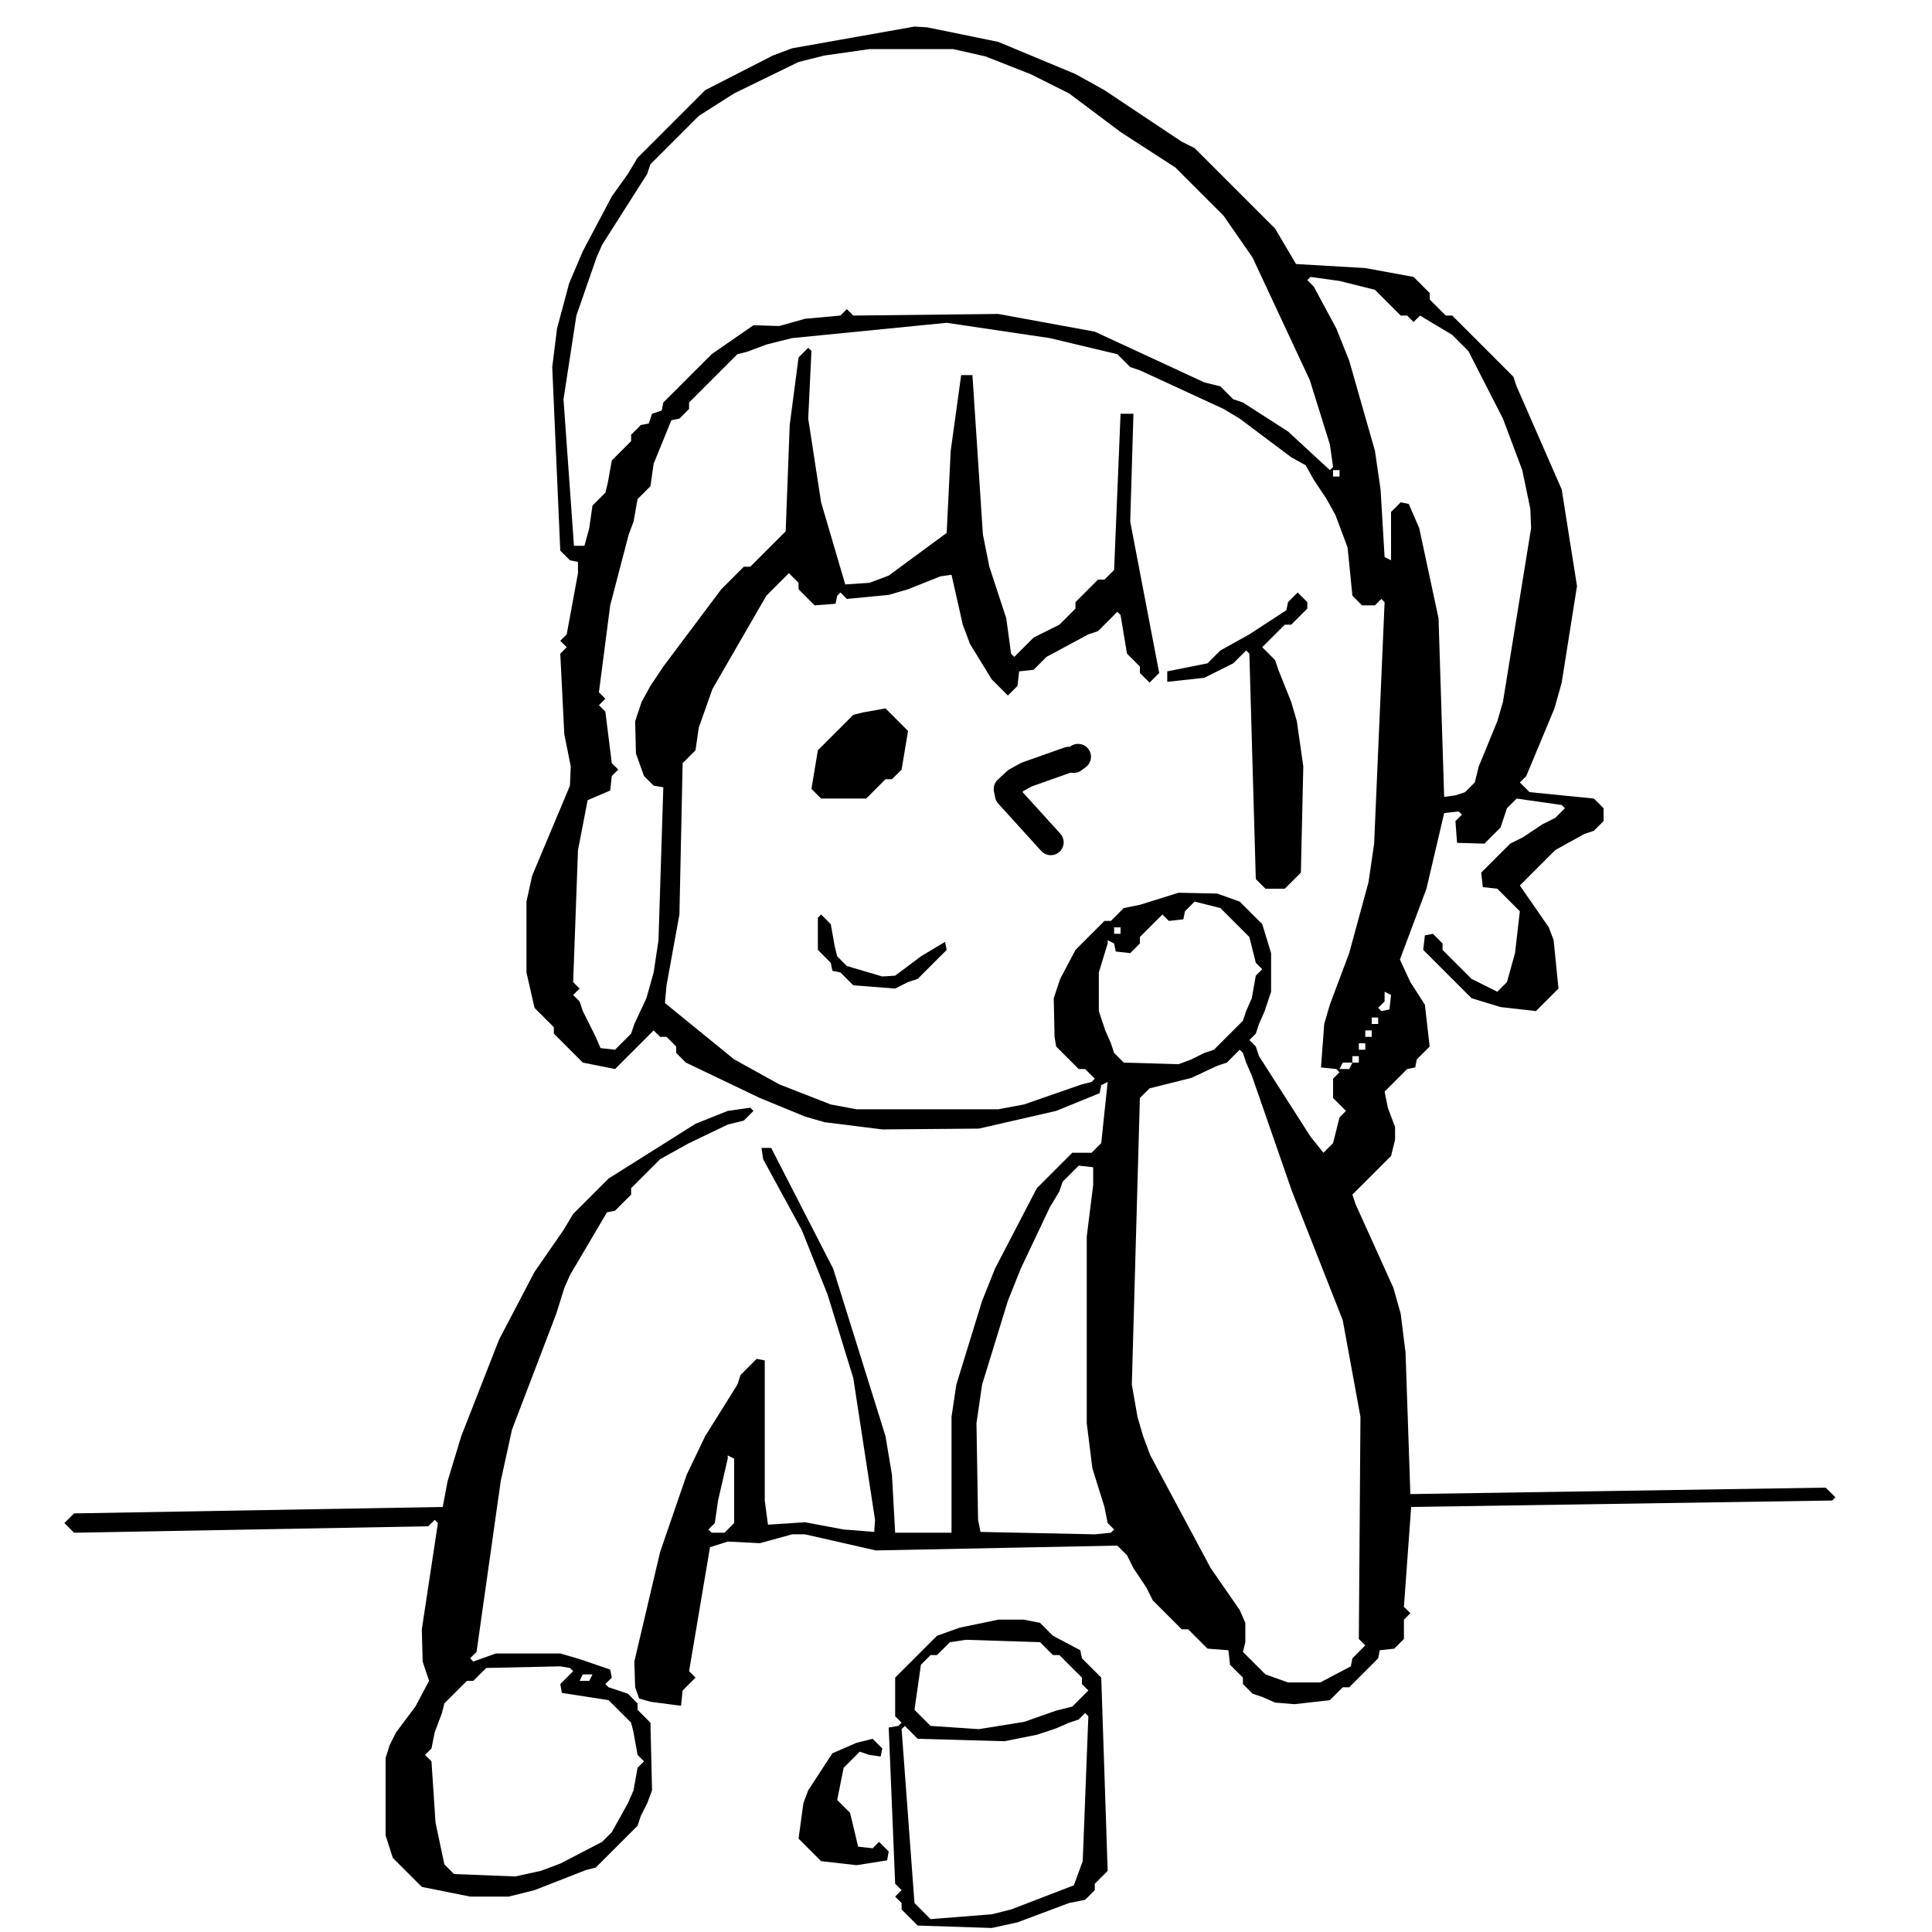 <?xml version="1.0" encoding="UTF-8"?>
<svg
  xmlns:xlink="http://www.w3.org/1999/xlink"
  xmlns="http://www.w3.org/2000/svg"
  width="100"
  height="100"
  viewBox="-190 250 300 300"
>
  <path
    fill="none"
    stroke-width="4"
    stroke-linecap="round"
    stroke-linejoin="round"
    d="M-22.593 367.509 L-23.265 368.017 L-24.043 367.957 L-30.596 370.276 L-32.226 371.171 L-33.697 372.519 L-33.502 373.451 L-26.836 380.794 "
    stroke="CanvasText"
  />
  <path
    fill-rule="evenodd"
    d="M-36 549.375 L-47.5 549 L-50 546.5 L-50 545.5 L-51 544.5 L-50 543.5 L-51 542.5 L-52 518.25 L-50.5 518 L-50 517.5 L-51 516.5 L-51 510.5 L-44.5 504 L-41 502.75 L-35 501.5 L-31 501.5 L-28.5 502 L-26.5 504 L-22.25 506.25 L-22 507.5 L-19 510.5 L-18 540.5 L-20 542.5 L-20 543.5 L-21.5 545 L-24 545.5 L-32 548.5 L-36 549.375 M-38 518.5 L-31 517.375 L-26 515.625 L-23.5 515 L-21 512.5 L-22 511.5 L-22 510.5 L-25.5 507 L-26.5 507 L-28.5 505 L-40 504.625 L-42.5 505 L-44.5 507 L-45.5 507 L-47 508.5 L-48 515.5 L-45.5 518 L-38 518.5 M-36 547.25 L-33 546.5 L-23.25 542.75 L-21.875 539 L-21 516.5 L-21.5 516 L-22.5 517 L-24 517.5 L-26 518.375 L-29 519.375 L-34 520.375 L-47.5 520 L-49.5 518 L-50 518.5 L-48 545.5 L-45.5 548 L-36 547.25 "
    fill="CanvasText"
  />
  <path
    fill-rule="evenodd"
    d="M-57 539.625 L-62.5 539 L-66 535.5 L-65.25 530 L-64.5 528 L-60.75 522.25 L-57 520.625 L-54.5 520 L-53 521.5 L-53.25 522.75 L-55 522.5 L-56.5 522 L-59 524.5 L-60 529.5 L-58 531.5 L-56.75 536.75 L-54.5 537 L-53.5 536 L-52 537.5 L-52.25 538.875 L-57 539.625 "
    fill="CanvasText"
  />
  <path
    fill-rule="evenodd"
    d="M-51 403.5 L-57.5 403 L-59.5 401 L-60.75 400.75 L-61 399.5 L-63 397.5 L-63 392.5 L-62.5 392 L-61 393.5 L-60.375 397 L-60 398.5 L-58.5 400 L-53 401.625 L-51 401.5 L-47 398.5 L-43.25 396.25 L-43 397.5 L-47.5 402 L-49 402.5 L-51 403.5 "
    fill="CanvasText"
  />
  <path
    fill-rule="evenodd"
    d="M-111 544.5 L-117 544.5 L-124.5 543 L-129 538.5 L-130.125 535 L-130.125 523 L-129.5 521 L-128.5 519 L-125.5 515 L-123.375 511 L-124.375 508 L-124.5 503 L-122 486.5 L-122.5 486 L-123.5 487 L-178.5 488 L-180 486.5 L-178.5 485 L-121.25 484 L-120.5 480 L-118.375 473 L-112.5 458 L-107 447.5 L-102.5 441 L-101 438.5 L-95.5 433 L-82 424.5 L-77 422.5 L-73.5 422 L-73 422.5 L-74.5 424 L-77 424.625 L-83 427.5 L-87.5 430 L-92 434.5 L-92 435.5 L-94.5 438 L-95.75 438.25 L-101.5 448 L-102.375 450 L-103.625 454 L-110.5 472 L-112.25 480 L-116 506.5 L-117 507.5 L-116.5 508 L-113 506.75 L-103 506.75 L-100 507.625 L-95.25 509.25 L-95 510.5 L-96 511.5 L-95.5 512 L-92.5 513 L-91 514.5 L-91 515.5 L-89 517.5 L-88.75 528 L-89.5 530 L-90.5 532 L-91 533.5 L-97.5 540 L-99 540.375 L-107 543.5 L-111 544.5 M-110 541.375 L-106 540.5 L-103 539.375 L-96.5 536 L-95 534.5 L-92.5 530 L-91.625 528 L-91 524.5 L-90 523.5 L-91 522.5 L-91.625 519 L-92 517.5 L-95.5 514 L-102.75 512.875 L-103 511.5 L-101 509.5 L-101.5 509 L-103 508.75 L-114.5 509 L-116.5 511 L-117.5 511 L-121 514.5 L-121.375 516 L-122.5 519 L-123 521.5 L-124 522.5 L-123 523.5 L-122.375 533 L-121 539.5 L-119.5 541 L-110 541.375 M-98.5 511 L-98 510 L-99.5 510 L-100 511 L-98.5 511 "
    fill="CanvasText"
  />
  <path
    fill-rule="evenodd"
    d="M9.5 388 L6.5 388 L5 386.5 L4 351.5 L3.5 351 L1.5 353 L-3 355.25 L-8.75 355.875 L-8.75 354.25 L-2.5 353 L-0.5 351 L4 348.5 L9.75 344.75 L10 343.5 L11.5 342 L13 343.5 L13 344.5 L10.5 347 L9.5 347 L6 350.5 L8 352.5 L8.5 354 L10.5 359 L11.375 362 L12.375 369 L12 385.5 L9.5 388 "
    fill="CanvasText"
  />
  <path
    fill-rule="evenodd"
    d="M-55.5 374 L-62.5 374 L-64 372.5 L-63 366.5 L-57.5 361 L-56 360.625 L-52.5 360 L-49 363.5 L-50 369.5 L-51.5 371 L-52.5 371 L-55.5 374 "
    fill="CanvasText"
  />
  <path
    fill-rule="evenodd"
    d="M11 514.625 L8 514.375 L6 513.5 L4.5 513 L3 511.5 L3 510.5 L1 508.5 L0.75 506.25 L-2.5 506 L-5.5 503 L-6.5 503 L-11 498.5 L-12 496.5 L-14 493.5 L-15 491.5 L-16.5 490 L-54 490.75 L-65 488.25 L-67 488.25 L-72 489.625 L-77 489.375 L-79.75 490.25 L-83 509.5 L-82 510.5 L-84 512.5 L-84.25 514.875 L-89 514.25 L-90.75 513.75 L-91.375 512 L-91.5 508 L-87.5 491 L-83.375 479 L-80.5 473 L-75.5 465 L-75 463.5 L-72.5 461 L-71.25 461.25 L-71.25 483 L-70.75 486.75 L-65 486.375 L-59 487.5 L-54.25 487.875 L-54.125 486 L-57.5 464 L-61.5 451 L-65.5 441 L-71.5 430 L-71.75 428.25 L-70.25 428.25 L-60.625 447 L-52.5 473 L-51.5 479 L-51 488 L-42.25 488 L-42.25 470 L-41.5 465 L-37.5 452 L-35.5 447 L-29 434.5 L-23.5 429 L-20.5 429 L-19 427.5 L-18 418 L-19 418.5 L-19.25 419.75 L-26 422.5 L-38 425.25 L-53 425.375 L-62 424.25 L-65 423.375 L-72 420.5 L-83.5 415 L-85 413.5 L-85 412.5 L-86.5 411 L-87.5 411 L-88.5 410 L-94.5 416 L-99.5 415 L-104 410.5 L-104 409.5 L-107 406.5 L-108.25 401 L-108.25 390 L-107.375 386 L-101.5 372 L-101.375 369 L-102.375 364 L-103 351.5 L-102 350.5 L-103 349.5 L-102 348.5 L-100.25 339 L-100.25 337.25 L-101.5 337 L-103 335.5 L-104.25 307 L-103.5 301 L-101.625 294 L-99.5 289 L-95 280.5 L-92.5 277 L-91 274.5 L-80.5 264 L-70 258.625 L-67 257.5 L-48 254.125 L-46 254.25 L-35 256.5 L-23 261.5 L-18.5 264 L-6.5 272 L-4.5 273 L8 285.5 L11.25 291 L22 291.625 L29.5 293 L32 295.5 L32 296.5 L34.5 299 L35.5 299 L45 308.5 L45.5 310 L52.5 326 L54.875 341 L52.5 356 L51.375 360 L47 370.5 L46 371.5 L47.5 373 L57.5 374 L59 375.5 L59 377.5 L57.5 379 L56 379.5 L51.5 382 L46 387.5 L50.5 394 L51.25 396 L52 403.5 L48.5 407 L43 406.375 L38.5 405 L31 397.5 L31.25 395.25 L32.5 395 L34 396.5 L34 397.5 L38.5 402 L42.5 404 L44 402.5 L45.25 398 L46 391.5 L42.5 388 L40.25 387.75 L40 385.5 L44.5 381 L46.5 380 L49.5 378 L51.5 377 L53 375.5 L52.5 375 L45.5 374 L44 375.5 L43 378.5 L40.5 381 L36.25 380.875 L36 377.5 L37 376.5 L36.5 376 L34.25 376.25 L31.5 388 L27.375 399 L29 402.5 L31.25 406 L32 412.5 L30 414.5 L29.75 415.75 L28.5 416 L25 419.5 L25.5 422 L26.625 425 L26.625 427 L26 429.5 L20 435.5 L20.5 437 L26.375 450 L27.5 454 L28.25 460 L29 482 L93.5 481 L95 482.5 L94.5 483 L29.125 484 L28 499.5 L29 500.5 L28 501.5 L28 504.5 L26.5 506 L24.25 506.25 L24 507.5 L19.5 512 L18.5 512 L16.5 514 L11 514.625 M16.5 323 L17 322.5 L16.5 319 L13.375 309 L4.5 290 L0 283.5 L-7.5 276 L-16 270.5 L-24 264.5 L-30 261.5 L-37 258.75 L-42 257.625 L-55 257.625 L-62 258.625 L-66 259.625 L-76 264.5 L-81.5 268 L-89 275.5 L-89.5 277 L-96.5 288 L-97.375 290 L-100.5 299 L-102.5 312 L-100.875 334.75 L-99.25 334.75 L-98.5 332 L-98 328.5 L-96 326.5 L-95.625 325 L-95 321.5 L-92 318.5 L-92 317.5 L-90.5 316 L-89.25 315.75 L-88.75 314.25 L-87.25 313.75 L-87 312.5 L-79.5 305 L-73 300.5 L-69 300.625 L-65 299.5 L-59.5 299 L-58.5 298 L-57.5 299 L-35 298.75 L-20 301.5 L-3 309.375 L-0.5 310 L1.5 312 L3 312.5 L10 317 L16.5 323 M15.5 429 L17 427.5 L18 423.5 L19 422.5 L17 420.5 L17 417.5 L18 416.5 L17.5 416 L15.125 415.75 L15.625 409 L16.5 406 L19.5 398 L22.5 387 L23.375 381 L25 343.5 L24.5 343 L23.5 344 L21.5 344 L20 342.5 L19.25 335 L17.375 330 L16 327.5 L14 324.5 L12.75 322.25 L10.5 321 L2.5 315 L0 313.5 L-13 307.5 L-14.5 307 L-16.5 305 L-27 302.5 L-43 300.125 L-67 302.5 L-71 303.5 L-74 304.625 L-75.5 305 L-83 312.5 L-83 313.5 L-84.5 315 L-85.75 315.25 L-88.5 322 L-89 325.5 L-91 327.5 L-91.625 331 L-92.375 333 L-95.25 344 L-97 357.5 L-96 358.5 L-97 359.5 L-96 360.5 L-95 368.5 L-94 369.5 L-95 370.5 L-95.25 372.75 L-98.75 374.25 L-100.25 382 L-101 402.5 L-100 403.5 L-101 404.5 L-100 405.5 L-99.5 407 L-97.5 411 L-96.75 412.75 L-94.5 413 L-92 410.5 L-91.5 409 L-89.625 405 L-88.5 401 L-87.75 396 L-87 372.25 L-88.5 372 L-90 370.5 L-91.25 367 L-91.375 362 L-90.375 359 L-89 356.5 L-87 353.5 L-78 341.5 L-74.5 338 L-73.5 338 L-68 332.5 L-67.375 316 L-66 305.5 L-64.5 304 L-64 304.5 L-64.5 315 L-62.5 328 L-58.75 340.75 L-55 340.5 L-52 339.375 L-43 332.75 L-42.375 320 L-40.75 308.25 L-39 308.25 L-37.375 333 L-36.375 338 L-33.75 346 L-33 351.5 L-32.5 352 L-29.5 349 L-25.5 347 L-23 344.5 L-23 343.5 L-19.5 340 L-18.5 340 L-17 338.5 L-16 314.25 L-14 314.25 L-14.5 331 L-10 354.5 L-11.5 356 L-13 354.5 L-13 353.5 L-15 351.5 L-16 345.5 L-16.5 345 L-19.5 348 L-21 348.5 L-27.5 352 L-29.5 354 L-31.75 354.25 L-32 356.5 L-33.5 358 L-36 355.5 L-39.375 350 L-40.5 347 L-42.25 339.25 L-44 339.5 L-49 341.5 L-52 342.375 L-58.5 343 L-59.5 342 L-60 342.5 L-60.25 343.75 L-63.5 344 L-66 341.5 L-66 340.5 L-67.5 339 L-71 342.5 L-79.375 357 L-81.5 363 L-82 366.5 L-84 368.5 L-84.5 392 L-86.5 403 L-86.75 405.75 L-76 414.5 L-69 418.375 L-61 421.5 L-57 422.25 L-35 422.25 L-31 421.5 L-22 418.375 L-20.5 418 L-20 417.5 L-21.5 416 L-22.5 416 L-26 412.5 L-26.25 411 L-26.375 405 L-25.375 402 L-23 397.5 L-18.5 393 L-17.5 393 L-15.5 391 L-13 390.5 L-7 388.625 L-1 388.75 L2.5 390 L6 393.5 L7.375 398 L7.375 404 L6.375 407 L5.5 409 L5 410.5 L4 411.5 L5 412.5 L5.5 414 L13.5 426.5 L15.5 429 M36 373.5 L37.5 373 L39 371.5 L39.625 369 L42.5 362 L43.375 359 L47.75 332 L47.625 329 L46.375 323 L43.375 315 L38 304.5 L35.5 302 L30.5 299 L29.5 300 L28.5 299 L27.5 299 L23.5 295 L18 293.625 L13.5 293 L13 293.5 L14 294.5 L17.5 301 L19.5 306 L23.5 320 L24.375 326 L25 336.5 L26 337 L26 329.5 L27.5 328 L28.75 328.25 L30.375 332 L33.375 346 L34.25 373.75 L36 373.5 M18 324 L18 323 L17 323 L17 324 L18 324 M-16 395 L-16 394 L-17 394 L-17 395 L-16 395 M-7 415.25 L-5 414.5 L-3 413.5 L-1.5 413 L3 408.5 L3.5 407 L4.375 405 L5 401.5 L6 400.5 L5 399.5 L4 395.5 L-0.5 391 L-4.5 390 L-6 391.5 L-6.25 392.75 L-8.5 393 L-9.5 392 L-13 395.5 L-13 396.5 L-14.5 398 L-16.75 397.75 L-17 396.5 L-18 396 L-18 396.5 L-19.375 401 L-19.375 407 L-18.375 410 L-17.5 412 L-17 413.5 L-15.5 415 L-7 415.25 M-20 488.25 L-17.5 488 L-17 487.5 L-18 486.5 L-18.5 484 L-20.375 478 L-21.25 471 L-21.25 442 L-20.25 434 L-20.25 431.25 L-22.5 431 L-25 433.5 L-25.5 435 L-27 437.5 L-31.5 447 L-33.5 452 L-37.5 465 L-38.375 471 L-38.125 486 L-37.75 487.875 L-20 488.25 M15 511.25 L19.75 508.75 L20 507.5 L22 505.5 L21 504.5 L21.25 470 L18.5 455 L10.625 435 L4.375 417 L3.5 415 L3 413.5 L2.5 413 L0.5 415 L-1 415.5 L-5 417.375 L-11.5 419 L-13 420.5 L-14.25 465 L-13.375 470 L-12.5 473 L-11.375 476 L-2 493.5 L2.5 500 L3.375 502 L3.375 505 L3 506.5 L6.5 510 L10 511.25 L15 511.25 M25.75 406.75 L26 404.5 L25 404 L25 405.5 L24 406.5 L24.5 407 L25.75 406.75 M24 409 L24 408 L23 408 L23 409 L24 409 M23 411 L23 410 L22 410 L22 411 L23 411 M22 413 L22 412 L21 412 L21 413 L22 413 M21 415 L21 414 L20 414 L20 415 L21 415 M19.5 416 L20 415 L18.5 415 L18 416 L19.5 416 M-77.5 488 L-76 486.5 L-76 476.5 L-77 476 L-77 476.5 L-78.5 483 L-79 486.5 L-80 487.5 L-79.5 488 L-77.5 488 "
    fill="CanvasText"
  />

  <style>:root { color-scheme: light dark; }</style>
</svg>
